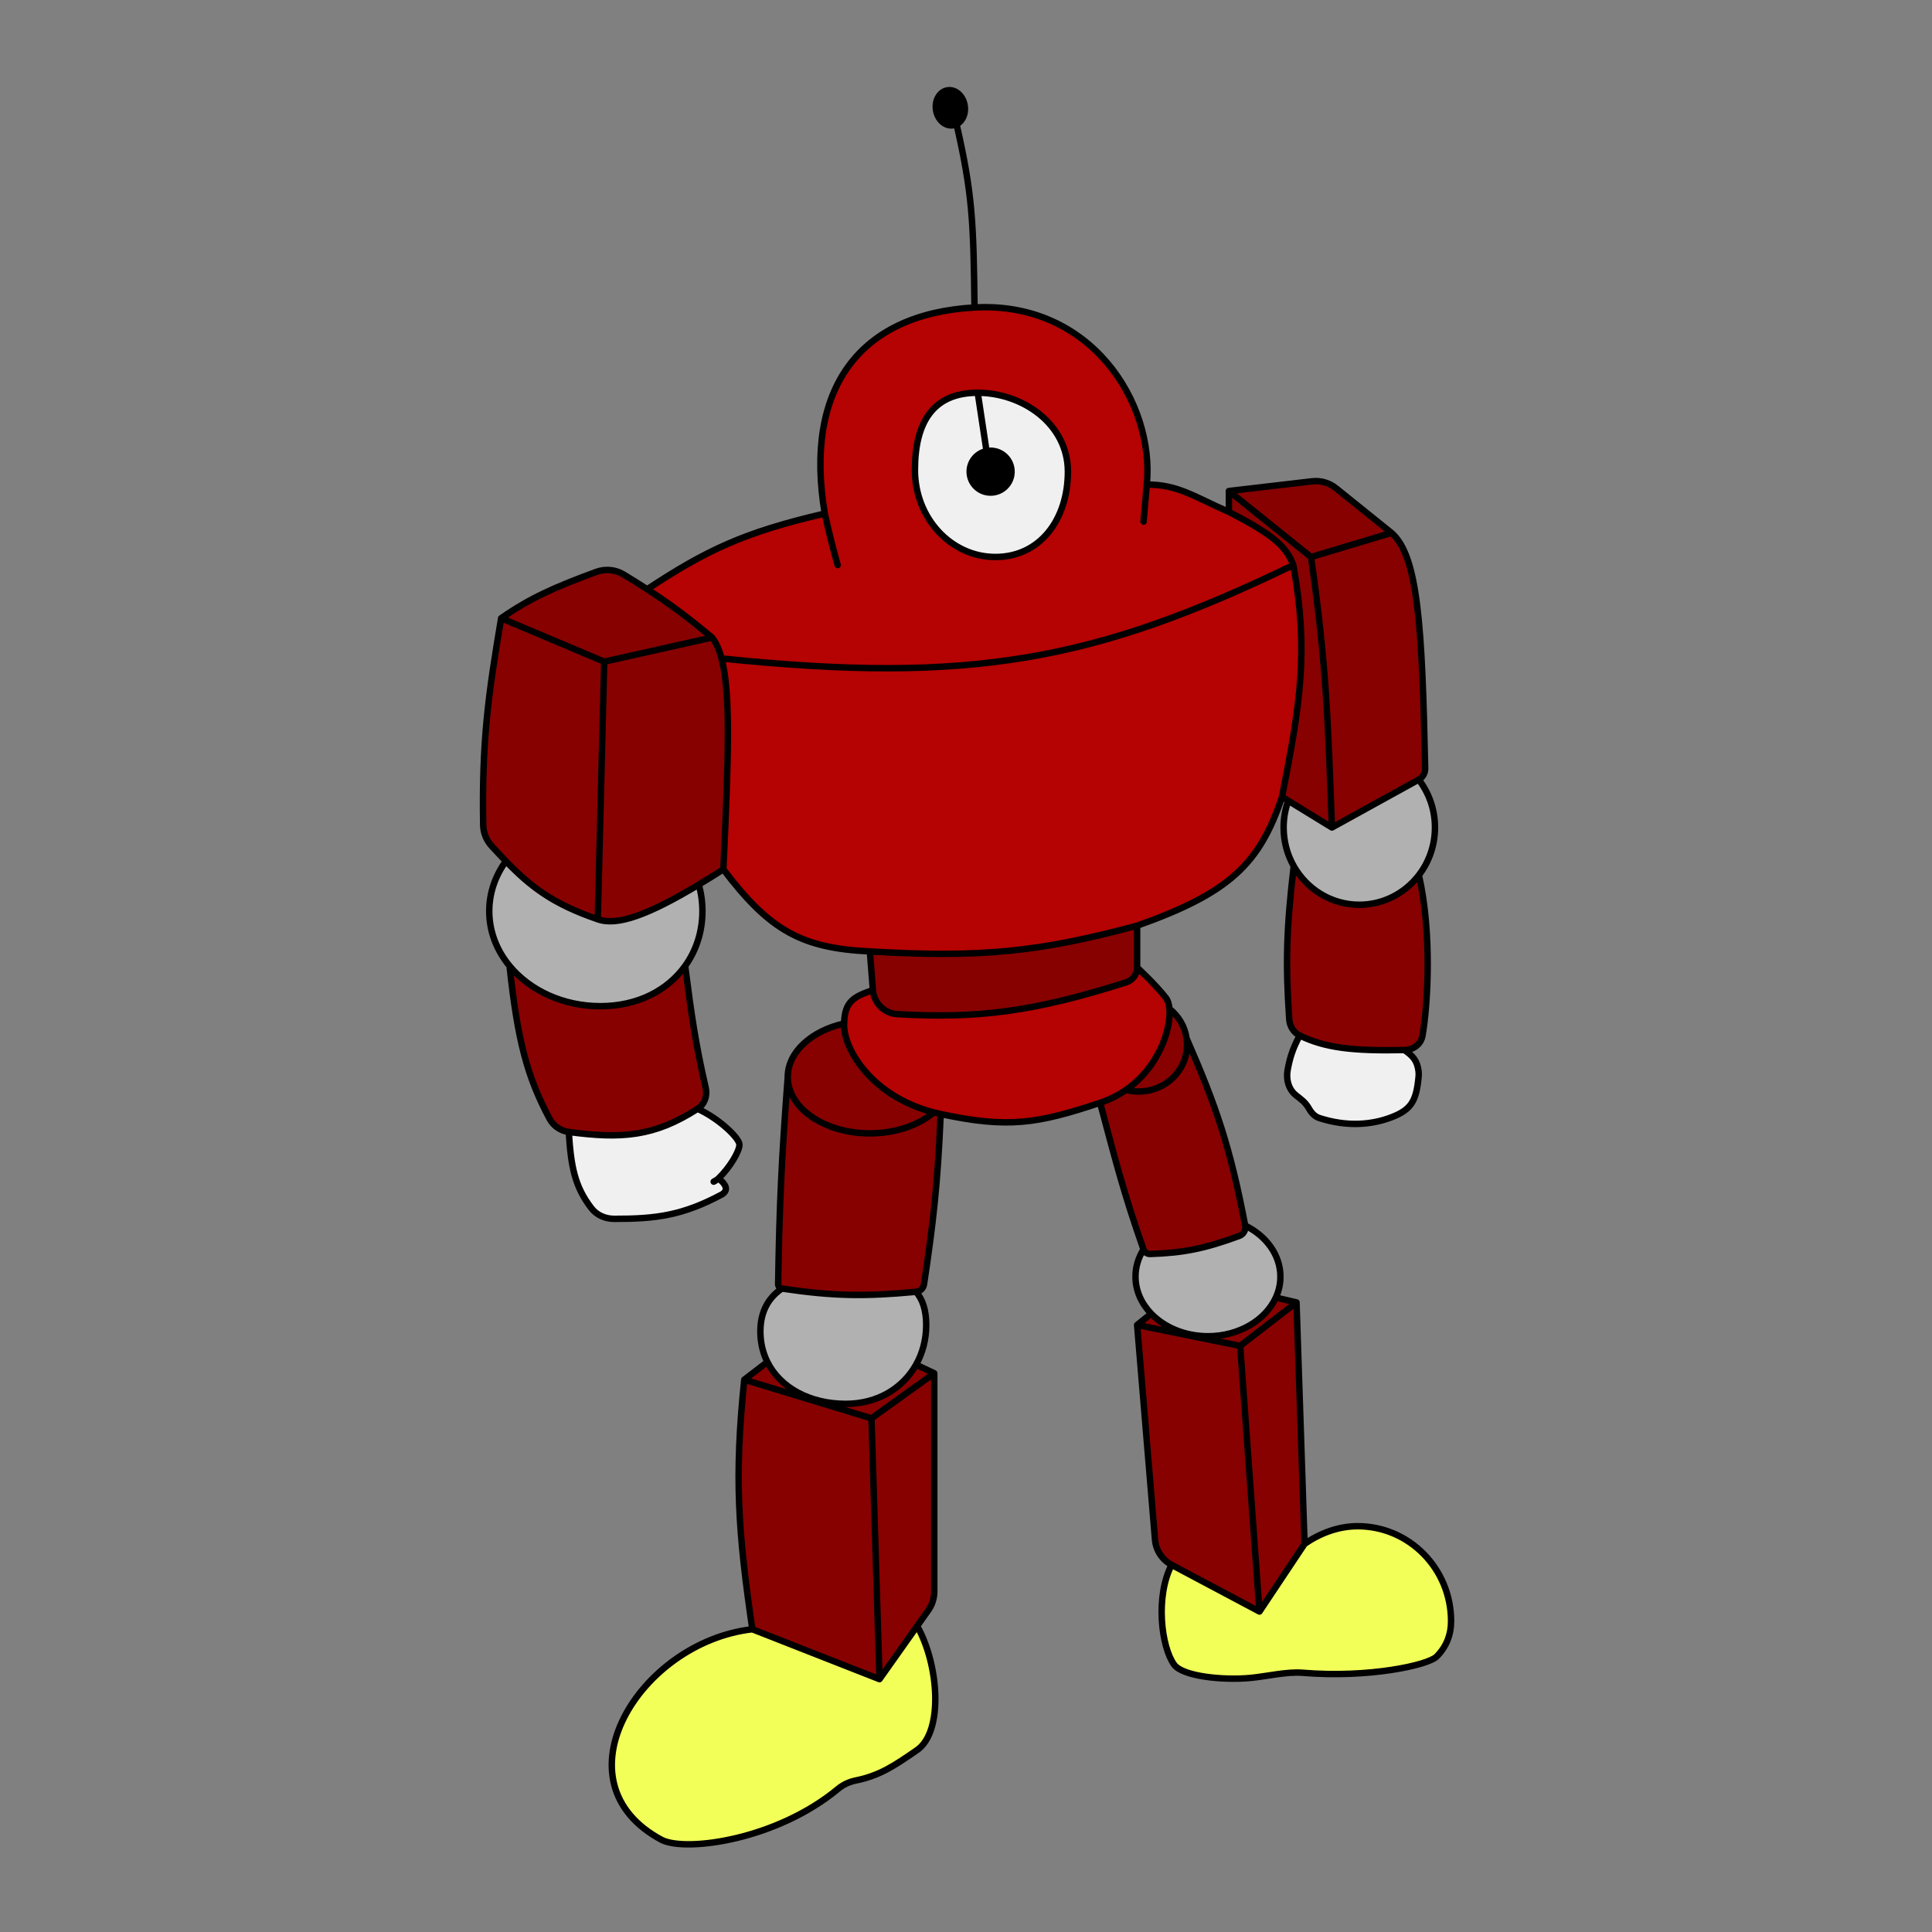 <svg width="100%" height="100%" viewBox="0 0 600 600" fill="none" xmlns="http://www.w3.org/2000/svg"><rect x="0" y="0" width="600" height="600" fill="#808080" stroke="none"/><path fill-rule="evenodd" clip-rule="evenodd" d="M200.985 182.989C208.105 187.597 213.727 191.798 221.141 197.989C222.388 199.571 223.354 201.726 224.085 204.489C301.543 212.495 340.048 205.254 401.642 175.489C399.452 169.694 395.44 166.089 381.642 158.989C370.591 154.091 365.738 150.49 356.142 150.478C358.642 124.972 338.642 93.479 302.642 95.489C266.642 97.499 249.642 120.989 256.142 159.489C230.968 165.331 219.351 170.902 200.985 182.989ZM309.142 172.977C322.949 172.977 331.642 161.389 331.642 146.477C331.642 131.565 317.449 121.977 303.642 121.977C289.834 121.977 284.142 131.065 284.142 145.977C284.142 160.889 295.334 172.977 309.142 172.977Z" fill="#B50202"/><path d="M414.907 151.617C412.818 149.935 410.142 149.164 407.478 149.474L381.642 152.489L407.142 172.989L432.142 165.489L414.907 151.617Z" fill="#870101"/><path d="M432.142 165.489L407.142 172.989C411.956 206.247 412.425 224.45 413.642 256.988L440.596 242.117V242.117C441.854 241.423 442.623 240.072 442.593 238.636C441.662 194.497 440.412 172.695 432.142 165.489Z" fill="#870101"/><path d="M224.085 204.489C227.035 215.627 226.179 236.654 224.641 269.988C239.169 289.213 249.195 294.45 270.142 295.477C304.197 297.465 322.385 295.763 353.142 287.477C382.033 277.257 391.219 268.151 398.142 247.488C403.826 218.454 406.47 202.284 401.642 175.489C340.048 205.254 301.543 212.495 224.085 204.489Z" fill="#B50202"/><path d="M221.141 197.989L187.641 205.489L185.641 285.488C191.712 287.657 201.318 284.142 217.003 274.727C219.404 273.286 221.947 271.707 224.641 269.988C226.179 236.654 227.035 215.627 224.085 204.489C223.354 201.726 222.388 199.571 221.141 197.989Z" fill="#870101"/><path d="M187.641 205.489L155.641 191.989C151.567 216.132 149.62 230.397 150.061 256.214C150.103 258.641 151.046 260.974 152.694 262.757C154.228 264.416 155.681 265.974 157.106 267.444C164.758 275.336 171.586 280.674 185.641 285.488L187.641 205.489Z" fill="#870101"/><path d="M155.641 191.989L187.641 205.489L221.141 197.989C213.727 191.798 208.105 187.597 200.985 182.989C198.737 181.533 196.34 180.038 193.689 178.426C191.133 176.871 188.006 176.569 185.198 177.6C171.944 182.466 164.515 185.831 155.641 191.989Z" fill="#870101"/><path d="M157.106 267.444C153.832 271.955 151.941 277.277 151.941 282.977C151.941 289.307 154.273 295.172 158.242 299.977C164.489 307.539 174.791 312.477 186.441 312.477C198.092 312.477 207.347 307.539 212.78 299.977C216.232 295.172 218.142 289.307 218.142 282.977C218.142 280.113 217.751 277.345 217.003 274.727C201.318 284.142 191.712 287.657 185.641 285.488C171.586 280.674 164.758 275.336 157.106 267.444Z" fill="#B2B1B1"/><path d="M186.441 312.477C174.791 312.477 164.489 307.539 158.242 299.977C160.716 322.689 163.535 334.115 170.676 347.444C171.881 349.694 174.111 351.209 176.642 351.546V351.546C193.011 353.729 203.167 353.02 216.642 344.353V344.353C218.791 342.97 219.744 340.349 219.17 337.858C216.101 324.551 214.746 315.42 212.78 299.977C207.347 307.539 198.092 312.477 186.441 312.477Z" fill="#870101"/><path d="M176.642 351.546C177.324 362.252 178.455 368.46 183.678 375.238C185.338 377.392 187.978 378.514 190.697 378.522C203.815 378.56 211.996 377.449 224.142 370.977C226.642 369.477 225.058 367.472 223.142 365.977C226.852 362.355 229.642 357.477 229.642 355.477C229.642 353.477 223.377 347.398 216.642 344.353C203.167 353.02 193.011 353.729 176.642 351.546Z" fill="#F0F0F0"/><path d="M353.142 300.477C353.142 302.564 351.796 304.418 349.806 305.05C321.123 314.161 303.942 316.397 278.655 314.952C274.619 314.722 271.407 311.507 271.089 307.477V307.477C265.243 309.517 262.31 310.897 262.149 317.854C262.144 318.057 262.142 318.265 262.142 318.477C262.142 325.715 270.525 340.405 289.988 345.467C290.691 345.65 291.409 345.82 292.142 345.977C313.142 350.477 322.142 348.977 341.642 342.477C344.679 341.465 347.353 340.088 349.689 338.468C359.966 331.344 363.711 319.516 363.176 313.283C363.052 311.837 362.698 310.692 362.142 309.977C358.642 305.477 353.142 300.477 353.142 300.477V300.477Z" fill="#B50202"/><path d="M244.642 334.477C244.642 344.142 256.058 351.977 270.142 351.977C278.159 351.977 285.313 349.438 289.988 345.467C270.525 340.405 262.142 325.715 262.142 318.477C262.142 318.265 262.144 318.057 262.149 317.854C251.981 320.155 244.642 326.728 244.642 334.477Z" fill="#870101"/><path d="M271.089 307.477C271.407 311.507 274.619 314.722 278.655 314.952C303.942 316.397 321.123 314.161 349.806 305.05C351.796 304.418 353.142 302.564 353.142 300.477V300.477V287.477C322.385 295.763 304.197 297.465 270.142 295.477L271.089 307.477V307.477Z" fill="#870101"/><path d="M270.142 351.977C256.058 351.977 244.642 344.142 244.642 334.477C242.722 359.959 242.036 374.26 241.66 398.768C241.649 399.456 242.147 400.066 242.828 400.168V400.168C258.769 402.548 268.481 402.678 284.492 401.184V401.184C285.757 401.066 286.776 400.095 286.964 398.839C289.859 379.549 291.197 367.74 292.142 345.977C291.409 345.82 290.691 345.65 289.988 345.467C285.313 349.438 278.159 351.977 270.142 351.977Z" fill="#870101"/><path d="M242.828 400.168C238.665 403.004 236.142 407.295 236.142 413.477C236.142 416.974 236.915 420.166 238.321 422.977C242.353 431.045 251.583 435.977 262.642 435.977C272.598 435.977 280.404 431.087 284.492 423.81C286.527 420.188 287.642 415.974 287.642 411.477C287.642 406.883 286.536 403.564 284.492 401.184C268.481 402.678 258.769 402.548 242.828 400.168Z" fill="#B2B1B1"/><path d="M290.142 426.477L270.642 440.477L273.142 521.477L284.829 504.977L288.302 500.074C289.499 498.385 290.142 496.365 290.142 494.294V426.477Z" fill="#870101"/><path d="M270.642 440.477L231.142 428.477C227.956 459.114 229.292 476.024 233.642 505.977L273.142 521.477L270.642 440.477Z" fill="#870101"/><path d="M262.642 435.977C251.583 435.977 242.353 431.045 238.321 422.977L231.142 428.477L270.642 440.477L290.142 426.477L284.492 423.81C280.404 431.087 272.598 435.977 262.642 435.977Z" fill="#870101"/><path d="M273.142 521.477L233.642 505.977C198.642 509.977 171.642 553.477 205.642 571.477C213.491 575.164 241.26 571.316 260.281 555.54C261.852 554.237 263.734 553.362 265.734 552.954C273.145 551.443 277.598 548.485 284.829 543.477C293.012 537.81 291.649 517.096 284.829 504.977L273.142 521.477Z" fill="#F2FF59"/><path d="M405.142 479.477L391.142 500.477L363.847 485.977C358.756 495.882 360.642 511.477 364.642 516.977C367.322 520.662 379.938 521.895 388.383 521.093C393.241 520.631 399.669 519.089 404.532 519.491C425.196 521.199 443.496 517.123 446.142 514.477C449.142 511.477 450.642 507.75 450.642 503.477C450.642 487.185 437.658 473.977 421.642 473.977C415.564 473.977 409.802 476.226 405.142 479.477Z" fill="#F2FF59"/><path d="M385.142 417.977L353.142 411.477L358.699 478.167C358.975 481.476 360.914 484.419 363.847 485.977V485.977L391.142 500.477L385.142 417.977Z" fill="#870101"/><path d="M402.642 404.477L385.142 417.977L391.142 500.477L405.142 479.477L402.642 404.477Z" fill="#870101"/><path d="M375.142 414.977C368.001 414.977 361.638 412.242 357.516 407.977L353.142 411.477L385.142 417.977L402.642 404.477L396.214 402.977C393.013 409.988 384.786 414.977 375.142 414.977Z" fill="#870101"/><path d="M386.695 380.599C386.957 381.976 386.19 383.342 384.875 383.825C374.118 387.779 367.491 389.106 357.191 389.435C356.268 389.465 355.432 388.89 355.126 388.019V388.019C353.538 390.554 352.642 393.429 352.642 396.477C352.642 400.823 354.464 404.82 357.516 407.977C361.638 412.242 368.001 414.977 375.142 414.977C384.786 414.977 393.013 409.988 396.214 402.977C397.137 400.955 397.642 398.764 397.642 396.477C397.642 389.733 393.253 383.832 386.695 380.599V380.599Z" fill="#B2B1B1"/><path d="M368.642 324.477C368.642 332.485 361.926 338.977 353.642 338.977C352.274 338.977 350.948 338.8 349.689 338.468C347.353 340.088 344.679 341.465 341.642 342.477C346.437 360.435 349.045 370.749 355.126 388.019V388.019C355.432 388.89 356.268 389.465 357.191 389.435C367.491 389.106 374.118 387.779 384.875 383.825C386.19 383.342 386.957 381.976 386.695 380.599V380.599C382.098 356.436 377.743 343.565 368.5 322.477C368.593 323.131 368.642 323.799 368.642 324.477Z" fill="#870101"/><path d="M353.642 338.977C361.926 338.977 368.642 332.485 368.642 324.477C368.642 323.799 368.593 323.131 368.5 322.477C367.974 318.788 366.011 315.542 363.176 313.283C363.711 319.516 359.966 331.344 349.689 338.468C350.948 338.8 352.274 338.977 353.642 338.977Z" fill="#870101"/><path d="M403.642 321.582C401.349 325.845 400.505 328.835 399.873 332.376C399.354 335.283 400.195 338.354 402.513 340.184C404.142 341.47 405.341 342.201 406.642 344.477V344.477C407.353 345.722 408.388 346.782 409.752 347.223C418.449 350.035 426.124 349.292 432.142 346.977C438.392 344.573 439.844 341.822 440.559 334.391C440.617 333.785 440.62 333.17 440.532 332.568C440.082 329.48 438.968 328.03 436.142 326.099C419.857 326.44 411.459 325.385 403.642 321.582Z" fill="#F0F0F0"/><path d="M422.142 280.977C413.443 280.977 405.849 276.151 401.785 268.977C399.506 288.329 399.195 299.34 400.393 316.582C400.54 318.707 401.726 320.65 403.642 321.582V321.582C411.459 325.385 419.857 326.44 436.142 326.099V326.099C438.915 326.041 441.283 324.371 441.763 321.639C443.461 311.969 444.745 289.584 440.642 271.778C436.34 277.379 429.652 280.977 422.142 280.977Z" fill="#870101"/><path d="M400.084 248.679C399.151 251.265 398.642 254.06 398.642 256.977C398.642 261.349 399.786 265.447 401.785 268.977C405.849 276.151 413.443 280.977 422.142 280.977C429.652 280.977 436.34 277.379 440.642 271.778C443.774 267.701 445.642 262.562 445.642 256.977C445.642 251.366 443.756 246.204 440.596 242.117L413.642 256.988L400.084 248.679Z" fill="#B2B1B1"/><path d="M407.142 172.989L381.642 152.489V158.989C395.44 166.089 399.452 169.694 401.642 175.489C406.47 202.284 403.826 218.454 398.142 247.488L400.084 248.679L413.642 256.988C412.425 224.45 411.956 206.247 407.142 172.989Z" fill="#870101"/><path d="M309.142 172.977C322.949 172.977 331.642 161.389 331.642 146.477C331.642 131.565 317.449 121.977 303.642 121.977L306.378 140.1C306.787 140.019 307.209 139.977 307.642 139.977C311.231 139.977 314.142 142.887 314.142 146.477C314.142 150.067 311.231 152.977 307.642 152.977C304.052 152.977 301.142 150.067 301.142 146.477C301.142 143.336 303.37 140.715 306.332 140.109C306.347 140.106 306.363 140.103 306.378 140.1L303.642 121.977C289.834 121.977 284.142 131.065 284.142 145.977C284.142 160.889 295.334 172.977 309.142 172.977Z" fill="#F0F0F0"/><path d="M307.642 152.977C311.231 152.977 314.142 150.067 314.142 146.477C314.142 142.887 311.231 139.977 307.642 139.977C307.209 139.977 306.787 140.019 306.378 140.1L306.332 140.109C303.37 140.715 301.142 143.336 301.142 146.477C301.142 150.067 304.052 152.977 307.642 152.977Z" fill="black"/><path d="M297.062 38.577C298.906 37.679 299.997 35.307 299.584 32.757C299.098 29.759 296.715 27.651 294.262 28.048C291.809 28.446 290.214 31.199 290.7 34.197C291.186 37.196 293.568 39.304 296.022 38.907C296.389 38.847 296.737 38.735 297.062 38.577Z" fill="black"/><path d="M155.641 191.989L187.641 205.489M155.641 191.989C164.515 185.831 171.944 182.466 185.198 177.6C188.006 176.569 191.133 176.871 193.689 178.426C196.34 180.038 198.737 181.533 200.985 182.989M155.641 191.989C151.567 216.132 149.62 230.397 150.061 256.214C150.103 258.641 151.046 260.974 152.694 262.757C154.228 264.416 155.681 265.974 157.106 267.444M187.641 205.489L221.141 197.989M187.641 205.489L185.641 285.488M221.141 197.989C213.727 191.798 208.105 187.597 200.985 182.989M221.141 197.989C222.388 199.571 223.354 201.726 224.085 204.489M185.641 285.488C171.586 280.674 164.758 275.336 157.106 267.444M185.641 285.488C191.712 287.657 201.318 284.142 217.003 274.727M224.641 269.988C226.179 236.654 227.035 215.627 224.085 204.489M224.641 269.988C239.169 289.213 249.195 294.45 270.142 295.477M224.641 269.988C221.947 271.707 219.404 273.286 217.003 274.727M256.142 159.489C230.968 165.331 219.351 170.902 200.985 182.989M256.142 159.489C257.778 166.831 258.633 170.037 260.142 175.489M256.142 159.489C249.642 120.989 266.642 97.499 302.642 95.489M381.642 152.489L407.478 149.474C410.142 149.164 412.818 149.935 414.907 151.617L432.142 165.489M381.642 152.489L407.142 172.989M381.642 152.489V158.989M432.142 165.489L407.142 172.989M432.142 165.489C440.412 172.695 441.662 194.497 442.593 238.636C442.623 240.072 441.854 241.423 440.596 242.117V242.117M407.142 172.989C411.956 206.247 412.425 224.45 413.642 256.988M381.642 158.989C395.44 166.089 399.452 169.694 401.642 175.489M381.642 158.989C370.591 154.091 365.738 150.49 356.142 150.478M413.642 256.988L400.084 248.679M413.642 256.988L440.596 242.117M398.142 247.488C403.826 218.454 406.47 202.284 401.642 175.489M398.142 247.488C391.219 268.151 382.033 277.257 353.142 287.477M398.142 247.488L400.084 248.679M356.142 150.478C358.642 124.972 338.642 93.479 302.642 95.489M356.142 150.478L355.142 161.982M401.642 175.489C340.048 205.254 301.543 212.495 224.085 204.489M302.642 95.489C302.333 68.964 302.021 60.267 297.062 38.577M297.062 38.577C298.906 37.679 299.997 35.307 299.584 32.757M297.062 38.577C296.737 38.735 296.389 38.847 296.022 38.907M270.142 295.477C304.197 297.465 322.385 295.763 353.142 287.477M270.142 295.477L271.089 307.477M353.142 287.477V300.477M271.089 307.477V307.477C271.407 311.507 274.619 314.722 278.655 314.952C303.942 316.397 321.123 314.161 349.806 305.05C351.796 304.418 353.142 302.564 353.142 300.477V300.477M271.089 307.477C265.243 309.517 262.31 310.897 262.149 317.854M292.142 345.977C313.142 350.477 322.142 348.977 341.642 342.477M292.142 345.977C291.409 345.82 290.691 345.65 289.988 345.467M292.142 345.977C291.197 367.74 289.859 379.549 286.964 398.839C286.776 400.095 285.757 401.066 284.492 401.184V401.184M341.642 342.477C344.679 341.465 347.353 340.088 349.689 338.468M341.642 342.477C346.437 360.435 349.045 370.749 355.126 388.019M353.142 300.477C353.142 300.477 358.642 305.477 362.142 309.977C362.698 310.692 363.052 311.837 363.176 313.283M157.106 267.444C153.832 271.955 151.941 277.277 151.941 282.977C151.941 289.307 154.273 295.172 158.242 299.977M217.003 274.727C217.751 277.345 218.142 280.113 218.142 282.977C218.142 289.307 216.232 295.172 212.78 299.977M158.242 299.977C164.489 307.539 174.791 312.477 186.441 312.477C198.092 312.477 207.347 307.539 212.78 299.977M158.242 299.977C160.716 322.689 163.535 334.115 170.676 347.444C171.881 349.694 174.111 351.209 176.642 351.546V351.546M212.78 299.977C214.746 315.42 216.101 324.551 219.17 337.858C219.744 340.349 218.791 342.97 216.642 344.353V344.353M176.642 351.546C177.324 362.252 178.455 368.46 183.678 375.238C185.338 377.392 187.978 378.514 190.697 378.522C203.815 378.56 211.996 377.449 224.142 370.977C226.642 369.477 225.058 367.472 223.142 365.977M176.642 351.546C193.011 353.729 203.167 353.02 216.642 344.353M223.142 365.977C222.699 366.422 221.642 366.977 221.642 366.977M223.142 365.977C226.852 362.355 229.642 357.477 229.642 355.477C229.642 353.477 223.377 347.398 216.642 344.353M400.084 248.679C399.151 251.265 398.642 254.06 398.642 256.977C398.642 261.349 399.786 265.447 401.785 268.977M440.596 242.117C443.756 246.204 445.642 251.366 445.642 256.977C445.642 262.562 443.774 267.701 440.642 271.778M401.785 268.977C405.849 276.151 413.443 280.977 422.142 280.977C429.652 280.977 436.34 277.379 440.642 271.778M401.785 268.977C399.506 288.329 399.195 299.34 400.393 316.582C400.54 318.707 401.726 320.65 403.642 321.582V321.582M440.642 271.778C444.745 289.584 443.461 311.969 441.763 321.639C441.283 324.371 438.915 326.041 436.142 326.099V326.099M403.642 321.582C401.349 325.845 400.505 328.835 399.873 332.376C399.354 335.283 400.195 338.354 402.513 340.184C404.142 341.47 405.341 342.201 406.642 344.477V344.477C407.353 345.722 408.388 346.782 409.752 347.223C418.449 350.035 426.124 349.292 432.142 346.977C438.392 344.573 439.844 341.822 440.559 334.391C440.617 333.785 440.62 333.17 440.532 332.568C440.082 329.48 438.968 328.03 436.142 326.099M403.642 321.582C411.459 325.385 419.857 326.44 436.142 326.099M303.642 121.977C289.834 121.977 284.142 131.065 284.142 145.977C284.142 160.889 295.334 172.977 309.142 172.977C322.949 172.977 331.642 161.389 331.642 146.477C331.642 131.565 317.449 121.977 303.642 121.977ZM303.642 121.977L306.378 140.1M306.378 140.1C306.787 140.019 307.209 139.977 307.642 139.977M306.378 140.1C306.363 140.103 306.347 140.106 306.332 140.109M306.378 140.1L306.332 140.109M244.642 334.477C244.642 344.142 256.058 351.977 270.142 351.977C278.159 351.977 285.313 349.438 289.988 345.467M244.642 334.477C244.642 326.728 251.981 320.155 262.149 317.854M244.642 334.477C242.722 359.959 242.036 374.26 241.66 398.768C241.649 399.456 242.147 400.066 242.828 400.168V400.168M289.988 345.467C270.525 340.405 262.142 325.715 262.142 318.477C262.142 318.265 262.144 318.057 262.149 317.854M242.828 400.168C238.665 403.004 236.142 407.295 236.142 413.477C236.142 416.974 236.915 420.166 238.321 422.977M242.828 400.168C258.769 402.548 268.481 402.678 284.492 401.184M284.492 401.184C286.536 403.564 287.642 406.883 287.642 411.477C287.642 415.974 286.527 420.188 284.492 423.81M363.176 313.283C363.711 319.516 359.966 331.344 349.689 338.468M363.176 313.283C366.011 315.542 367.974 318.788 368.5 322.477M349.689 338.468C350.948 338.8 352.274 338.977 353.642 338.977C361.926 338.977 368.642 332.485 368.642 324.477C368.642 323.799 368.593 323.131 368.5 322.477M368.5 322.477C377.743 343.565 382.098 356.436 386.695 380.599M355.126 388.019C353.538 390.554 352.642 393.429 352.642 396.477C352.642 400.823 354.464 404.82 357.516 407.977M355.126 388.019V388.019C355.432 388.89 356.268 389.465 357.191 389.435C367.491 389.106 374.118 387.779 384.875 383.825C386.19 383.342 386.957 381.976 386.695 380.599V380.599M386.695 380.599C393.253 383.832 397.642 389.733 397.642 396.477C397.642 398.764 397.137 400.955 396.214 402.977M357.516 407.977C361.638 412.242 368.001 414.977 375.142 414.977C384.786 414.977 393.013 409.988 396.214 402.977M357.516 407.977L353.142 411.477M353.142 411.477L385.142 417.977M353.142 411.477L358.699 478.167C358.975 481.476 360.914 484.419 363.847 485.977V485.977M385.142 417.977L402.642 404.477M385.142 417.977L391.142 500.477M402.642 404.477L396.214 402.977M402.642 404.477L405.142 479.477M405.142 479.477L391.142 500.477M405.142 479.477C409.802 476.226 415.564 473.977 421.642 473.977C437.658 473.977 450.642 487.185 450.642 503.477C450.642 507.75 449.142 511.477 446.142 514.477C443.496 517.123 425.196 521.199 404.532 519.491C399.669 519.089 393.241 520.631 388.383 521.093C379.938 521.895 367.322 520.662 364.642 516.977C360.642 511.477 358.756 495.882 363.847 485.977M391.142 500.477L363.847 485.977M238.321 422.977C242.353 431.045 251.583 435.977 262.642 435.977C272.598 435.977 280.404 431.087 284.492 423.81M238.321 422.977L231.142 428.477M231.142 428.477L270.642 440.477M231.142 428.477C227.956 459.114 229.292 476.024 233.642 505.977M270.642 440.477L290.142 426.477M270.642 440.477L273.142 521.477M290.142 426.477L284.492 423.81M290.142 426.477V494.294C290.142 496.365 289.499 498.385 288.302 500.074L284.829 504.977M273.142 521.477L233.642 505.977M273.142 521.477L284.829 504.977M233.642 505.977C198.642 509.977 171.642 553.477 205.642 571.477C213.491 575.164 241.26 571.316 260.281 555.54C261.852 554.237 263.734 553.362 265.734 552.954C273.145 551.443 277.598 548.485 284.829 543.477C293.012 537.81 291.649 517.096 284.829 504.977M307.642 139.977C311.231 139.977 314.142 142.887 314.142 146.477C314.142 150.067 311.231 152.977 307.642 152.977C304.052 152.977 301.142 150.067 301.142 146.477C301.142 143.336 303.37 140.715 306.332 140.109M307.642 139.977C307.193 139.977 306.755 140.023 306.332 140.109M299.584 32.757C300.07 35.756 298.475 38.509 296.022 38.907M299.584 32.757C299.098 29.759 296.715 27.651 294.262 28.048C291.809 28.446 290.214 31.199 290.7 34.197C291.186 37.196 293.568 39.304 296.022 38.907" stroke="black" stroke-width="2" stroke-linecap="round" stroke-linejoin="round"/></svg>                    